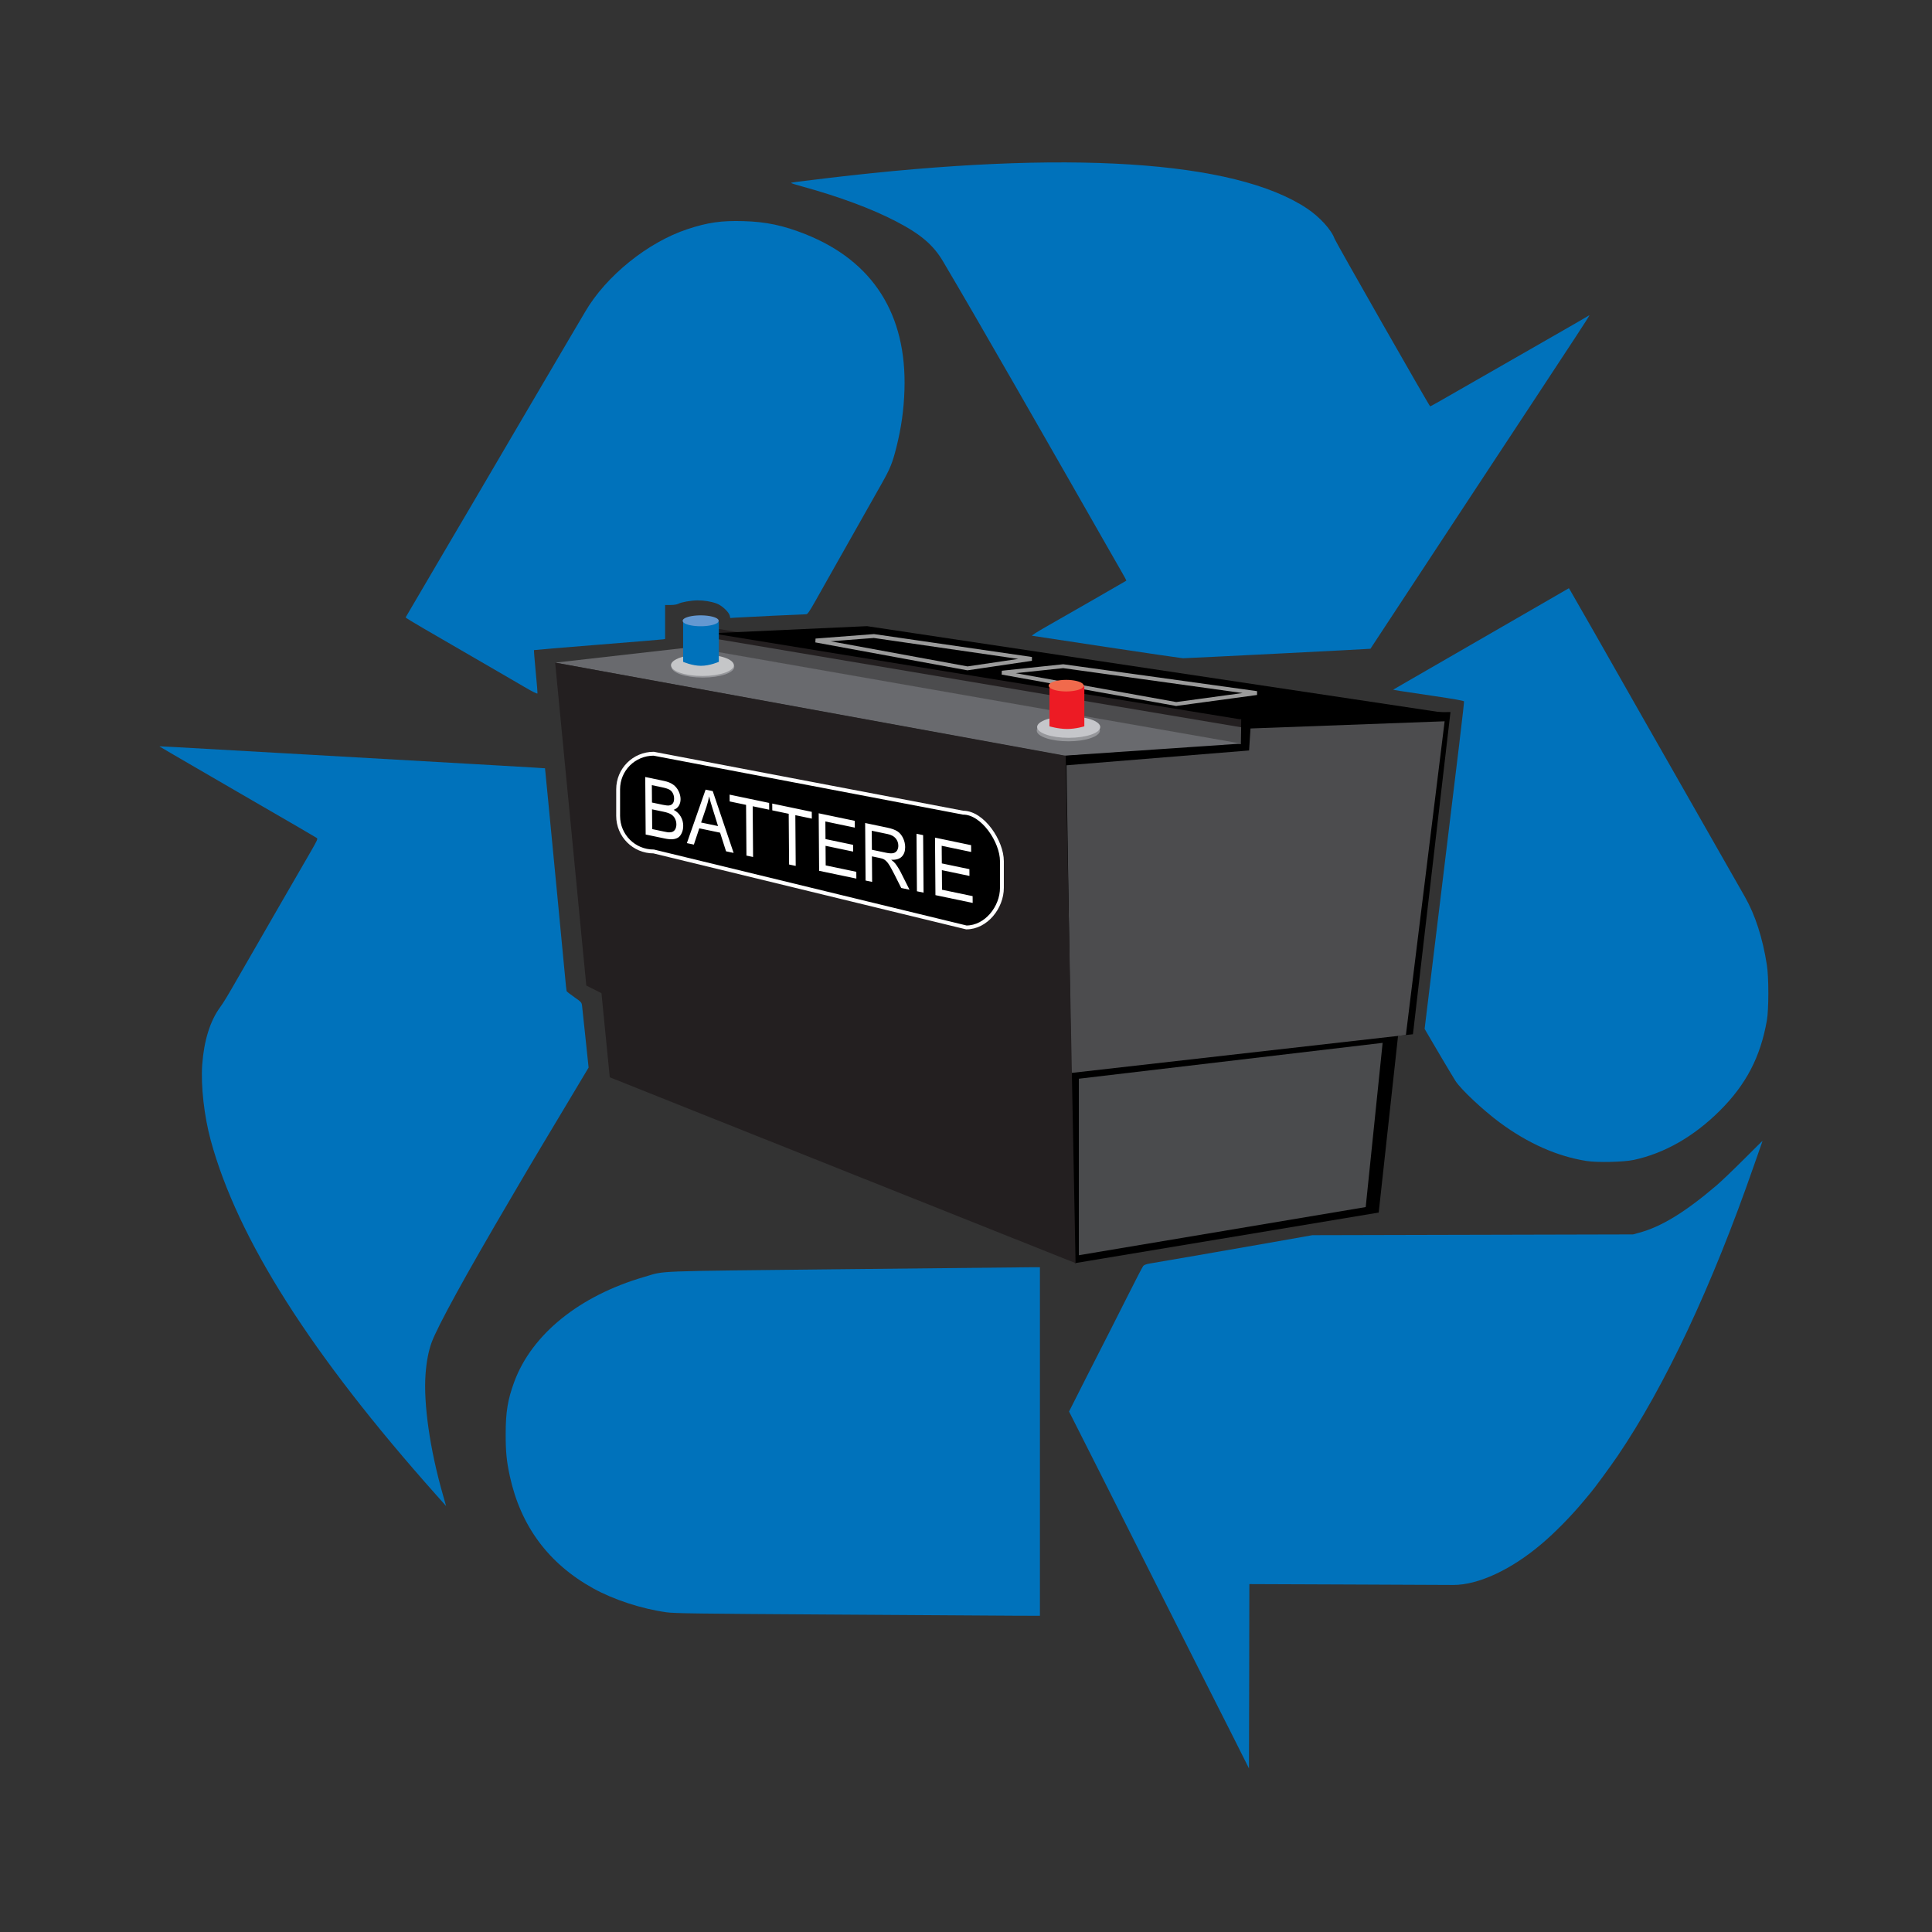<svg:svg xmlns:dc="http://purl.org/dc/elements/1.1/" xmlns:ns2="http://creativecommons.org/ns#" xmlns:rdf="http://www.w3.org/1999/02/22-rdf-syntax-ns#" xmlns:svg="http://www.w3.org/2000/svg" height="1200.011" id="svg2178" version="1.0" viewBox="-100.043 -100.899 1200.011 1200.011" width="1200.011">
  <svg:rect x="-100.043" y="-100.899" width="1200.011" height="1200.011" fill="#333333" stroke="none"/>
  <svg:g fill="#0072bb" id="g12961" transform="matrix(.48 0 0 .48 -1409.5 -36.081)">
    <svg:path d="m4323.4 2111.8c-11.5-22.8-29.1-57.7-39.2-77.5-10-19.8-36.3-72-58.5-116-22.1-44-56.9-113-77.2-153.4l-37.1-73.4 23.3-46.1c12.9-25.3 25.9-51 29.1-57.1 3.1-6 13.8-27.2 23.8-47.1 9.9-19.8 18.9-37 19.8-38.1 1.3-1.4 4-2.4 8.8-3.2 9.4-1.5 92.7-15.9 157.5-27.3l52.5-9.3 207.5-0.5 207.5-0.5 8-2.2c28.8-7.8 59.8-26.8 100.5-61.6 5.8-5 21.4-19.9 34.8-33.3 13.3-13.3 24.2-24.1 24.2-23.9 0 0.3-0.8 2.8-1.9 5.7s-5.3 15-9.4 26.8c-54.1 155.6-114.8 284.8-176.4 375.5-8.9 13.1-30.1 42-34.9 47.5-1.2 1.4-5.5 6.6-9.6 11.5-15.4 18.5-36.9 40.4-53.8 54.6-39.2 33.3-81.9 53.1-114 53-5.2 0-66.7-0.3-136.7-0.6l-127.3-0.5-0.2 119.2-0.3 119.3-20.8-41.5z" id="path12959" />
    <svg:path d="m3804.7 1954.2c-175-1.1-204-1.5-214-2.9-32.5-4.5-68.3-16.2-95.1-31-57.6-31.9-93.7-80.4-107.8-145-4.2-19.1-5.5-32.1-5.4-55 0-28.2 2.6-44.1 11-67 22.7-61.7 84.4-111.6 168.3-136 28.6-8.2 2.9-7.2 258.4-10 125.5-1.4 233.9-2.5 240.9-2.5h12.7v451l-33.2-0.1c-18.3-0.1-124.4-0.8-235.8-1.5z" id="path12957" />
    <svg:path d="m3292.2 1799.1c-161.7-181.6-256.7-331.1-291.4-458.3-8.6-31.5-13-70.7-11.1-98.1 2.3-31.3 10.2-56.6 23.2-74.4 4.6-6.3 9.2-13.8 25.3-42 5.4-9.3 13-22.6 17-29.5s20.2-35 36-62.5c15.9-27.5 33.3-57.6 38.7-66.91 8.8-15.27 9.6-17.05 8-18.1-1.8-1.27-25.4-15-102.2-59.45-27.7-16.09-55.6-32.29-62-36.01-6.3-3.72-17.5-10.26-25-14.54-7.4-4.27-13.7-7.99-14-8.25-0.6-0.59-13.3-1.28 190 10.29 238.1 13.55 308.5 17.61 308.6 17.81 0.1 0.1 2 19.98 4.3 44.18s7.6 78.87 11.7 121.48c4.1 42.6 8.4 87.4 9.5 99.5s2.2 22.5 2.4 23.1c0.2 0.7 4.6 4.1 9.9 7.8 9 6.3 9.5 6.8 10.1 10.9 0.3 2.3 2.3 21.3 4.5 42.3l4 38-26.3 44c-27.6 46-45.8 76.5-53.7 89.9-2.6 4.4-12.2 20.8-21.4 36.5-57.4 97.5-94.5 165.2-101.8 185.5-4 11-6.6 24.7-7.8 40.9-2.8 38.1 5.7 97.5 22.3 155.4 2.4 8.4 4.3 15.2 4.3 15.2s-5.9-6.6-13.1-14.7z" id="path12955" />
    <svg:path d="m4781.2 1367.3c-38.2-6-76-22.8-112.5-49.8-21.6-16-50.1-42.7-57.2-53.7-3.3-5.1-32.7-54.6-37.7-63.5l-2.3-4 8.7-71.5c4.8-39.3 10.2-83.6 12-98.5 23-188.1 30.7-252.66 30.3-253.74-0.4-0.87-13.2-3.15-39.9-7.09-43.9-6.47-52.1-7.76-51.7-8.13 0.2-0.14 9.3-5.42 20.3-11.75 11-6.32 34.7-19.95 52.5-30.28 17.9-10.33 49-28.25 69-39.82 20.1-11.57 47.6-27.41 61-35.2l24.5-14.17 1.6 2.6c0.9 1.43 14.7 25.55 30.7 53.6 15.9 28.05 43.7 76.87 61.7 108.5 32.7 57.28 55.8 97.8 102.3 179.5 13.5 23.65 27.6 48.48 31.4 55.08 13.3 23.3 23.1 53.4 28.5 88.4 2.5 16 2.5 57.1 0 71.5-8.3 47.4-26.9 83.1-61.1 117.1-33.5 33.3-71.3 54.9-111.1 63.5-13.1 2.8-47.2 3.6-61 1.4z" id="path12913" />
    <svg:path d="m3406.3 753.7c-9.4-5.42-20.4-11.84-24.5-14.27-13.2-7.69-81.7-47.44-105.9-61.41-12.8-7.4-23.1-13.75-23-14.12 0.3-0.65 35.6-60.83 55.8-95.08 11.4-19.26 28.8-48.82 96-163.5 27.1-46.2 55-93.68 62-105.5 7-11.83 15.4-26 18.6-31.5 26.9-46.19 81-89.89 132.4-106.86 26.2-8.64 43.9-11.17 72.4-10.35 29.3 0.84 51.5 5.53 80.1 16.89 87.5 34.75 131.4 103.81 128.2 201.82-0.8 25.36-4.1 48.68-10.3 73.45-5.2 20.79-8.2 28.16-19.1 47.39-5.8 10.26-20.3 35.98-32.3 57.16-12 21.17-26.6 47.05-32.5 57.5s-15.2 26.99-20.7 36.75c-8.3 14.58-10.4 17.75-12.3 17.75-3.5 0-84.4 3.87-91.6 4.39l-6.6 0.47-0.6-2.92c-1-4.69-10.2-13.33-16.9-15.79-7.1-2.62-16.3-4.15-24.8-4.11-8.1 0.03-20.7 2.23-24.8 4.35-2 1.03-5.6 1.61-10.1 1.61h-7.1v43.96l-2.2 0.47c-1.3 0.25-39.4 3.41-84.7 7.02-45.3 3.6-82.6 6.73-82.8 6.94s0.8 12.6 2.2 27.53c1.5 14.94 2.5 27.76 2.3 28.49-0.2 0.89-6-1.97-17.2-8.53z" id="path12911" />
    <svg:path d="m4160.2 702.28c-52.2-7.89-95.7-14.49-96.7-14.66-0.9-0.17 6.6-5.02 17-10.95 31.2-17.73 104.6-59.91 105-60.31 0.2-0.21-2.7-5.7-6.5-12.21s-12.3-21.28-18.8-32.83-27.6-48.45-46.8-82-36.1-63.03-37.5-65.5c-2.4-4.34-11.9-20.91-36.5-63.68-40.4-70.42-66.7-115.67-91-156.82-12.6-21.35-28.9-35.27-60.7-51.81-31.4-16.37-73.9-32.17-121.7-45.28-7.9-2.14-14.3-4.17-14.3-4.5 0-0.63 3.6-1.11 48.5-6.467 308.3-36.771 525.4-22.957 619 39.397 16.5 10.96 31.7 27.64 35.8 39.25 1.5 4.27 122.7 216.91 123.7 216.91 0.3 0 7.4-3.87 15.6-8.6 8.2-4.72 16.9-9.68 19.2-11.01 2.4-1.34 21.3-12.16 42-24.06 20.8-11.9 57.8-33.1 82.2-47.11 24.5-14.01 45.1-25.92 45.8-26.47s1.2-0.68 1.2-0.29c0 0.65-24.9 38.8-68.5 104.84-8.8 13.33-26.2 39.76-38.7 58.72-12.4 18.96-35.2 53.6-50.7 76.98-15.4 23.37-34.3 52.17-42.1 64-15.6 23.88-83.1 126.41-83.3 126.65-0.3 0.3-239.2 12.38-242.7 12.27-1.9-0.07-46.2-6.57-98.5-14.46z" id="path12907" />
  </svg:g>
  <svg:path d="m566.42 565.8l200.58-22.31-11.79 107.72-186.46 31.07-2.33-116.48z" id="path2190" stroke="#000" stroke-linecap="round" stroke-width="2.402" />
  <svg:path d="m570.06 569.12l188.68-22.27-10.51 101.99-178.17 29.91v-109.63z" fill="#4a4b4d" id="rect2187" />
  <svg:path d="m561.63 368.27l106.93-7.88-0.05-18.23 132.37-0.78-23.31 200.12-215.58 23.01-0.36-196.24z" id="path4152" />
  <svg:path d="m345.45 289.6l325.48 54.82-0.16 10.41-325.49-57.14 0.17-8.09z" fill="#231f20" id="path3169" />
  <svg:path d="m562.38 374.44l113.41-9.21 0.89-13.66 120.57-4.46-24.06 194.86-207.89 23.57-2.92-191.1z" fill="#4c4c4e" id="path3163" />
  <svg:path d="m346.33 296.2l324.54 54.64-0.17 10.41-324.54-56.96 0.17-8.09z" fill="#4c4c4e" id="rect3163" />
  <svg:path d="m329.05 301.11l341.91 59.86-110.31 7.51-315.82-57.8 84.22-9.57z" fill="#696a6e" id="rect2189" />
  <svg:path d="m244.77 310.67l317.1 57.86 6.15 315.14-289.32-115.43-5.16-52.26-9.42-4.73-19.35-200.58z" fill="#231f20" id="rect4154" />
  <svg:path d="m583.14 352.85c0 3.69-8.79 6.69-19.61 6.69-10.83 0-19.62-3-19.62-6.69s8.79-6.68 19.62-6.68c10.82 0 19.61 2.99 19.61 6.68z" fill="#96979b" id="path2183" />
  <svg:path d="m583.35 350.69c0 3.69-8.78 6.69-19.61 6.69-10.82 0-19.61-3-19.61-6.69s8.79-6.68 19.61-6.68c10.83 0 19.61 2.99 19.61 6.68z" fill="#c5c6ca" id="path2170" />
  <svg:path d="m356.05 313.28c0 3.68-8.75 6.68-19.53 6.68-10.77 0-19.52-3-19.52-6.68 0-3.69 8.75-6.69 19.52-6.69 10.78 0 19.53 3 19.53 6.69z" fill="#96979b" id="path2185" />
  <svg:path d="m355.76 312.28c0 3.69-8.74 6.69-19.52 6.69s-19.52-3-19.52-6.69 8.74-6.68 19.52-6.68 19.52 2.99 19.52 6.68z" fill="#c5c6c8" id="path2173" />
  <svg:path d="m438.46 288.02l358.99 53.88-127.59 3.92-328-53.39 96.6-4.41z" id="rect3166" />
  <svg:path d="m324.26 285.32h22.19v24.85s-5.55 2.48-11.09 2.48c-5.55 0-11.1-2.48-11.1-2.48v-24.85z" fill="#0072bb" id="rect2177" />
  <svg:path d="m721.53 593.55a23.258 1.568 0 1 1 -46.51 0 23.258 1.568 0 1 1 46.51 0z" fill="#6498d1" id="path2187" transform="matrix(.48 0 0 2.121 -.005 -974.22)" />
  <svg:path d="m442.76 294.15l97.98 14.21-39.87 5.88-94.27-17.31 36.16-2.78z" fill="none" id="rect3171" stroke="#9b9b9b" stroke-linecap="round" stroke-width="2.402" />
  <svg:path d="m560.35 312.89l120.23 16.69-50.07 6.8-108.18-19.47 38.02-4.02z" fill="none" id="path5112" stroke="#9b9b9b" stroke-linecap="round" stroke-width="2.402" />
  <svg:path d="m551.8 325.39h21.66v24.85s-5.25 1.65-10.66 1.65c-5.42 0-11-1.65-11-1.65v-24.85z" fill="#ed1b24" id="rect2175" />
  <svg:path d="m1197.9 682.07a23.793 6.897 0 1 1 -47.6 0 23.793 6.897 0 1 1 47.6 0z" fill="#f16a4c" id="path2181" transform="matrix(.457 0 0 .52 25.636 -29.696)" />
  <svg:g id="g12902" transform="matrix(.48 0 0 .48 -861.09 -86.737)">
    <svg:path d="m2431.4 945.83l400.4 76.27c25.5 0 50.2 37.3 50.2 62.8v34.4c0 25.5-20.6 51.3-46 51.3l-404.6-98.3c-25.5 0-46-20.5-46-46v-34.48c0-25.48 20.5-45.99 46-45.99z" id="rect9977" stroke="#fff" stroke-linecap="round" stroke-width="5" />
    <svg:path d="m2593.3 507.14v-69.3h26c5.3 0 9.5 0.71 12.7 2.13 3.2 1.39 5.7 3.55 7.5 6.48 1.8 2.9 2.7 5.94 2.7 9.12 0 2.96-0.8 5.75-2.4 8.37-1.6 2.61-4 4.72-7.3 6.33 4.2 1.23 7.5 3.32 9.7 6.29 2.3 2.96 3.4 6.45 3.4 10.49 0 3.24-0.7 6.27-2.1 9.07-1.3 2.78-3 4.92-5 6.43-2.1 1.51-4.6 2.66-7.7 3.45-3 0.76-6.7 1.14-11.1 1.14h-26.4m9.1-40.18h15c4.1 0 7-0.27 8.8-0.8 2.3-0.7 4-1.85 5.2-3.45 1.2-1.61 1.8-3.63 1.8-6.05 0-2.3-0.5-4.32-1.6-6.05-1.1-1.77-2.7-2.97-4.8-3.6-2-0.66-5.5-0.99-10.5-0.99h-13.9v20.94m0 32h17.3c3 0 5-0.11 6.2-0.33 2.1-0.38 3.9-1.01 5.3-1.89s2.6-2.16 3.5-3.83c0.9-1.7 1.4-3.66 1.4-5.86 0-2.59-0.7-4.82-2-6.71-1.3-1.93-3.2-3.26-5.5-4.02-2.4-0.79-5.7-1.18-10.1-1.18h-16.1v23.82m48.1 8.18l26.6-69.3h9.9l28.4 69.3h-10.5l-8.1-20.99h-28.9l-7.7 20.99h-9.7m20-28.46h23.5l-7.2-19.19c-2.2-5.83-3.9-10.62-5-14.37-0.8 4.45-2.1 8.86-3.7 13.24l-7.6 20.32m62.7 28.46v-61.12h-22.8v-8.18h54.9v8.18h-22.9v61.12h-9.2m59.2 0v-61.12h-22.8v-8.18h54.9v8.18h-22.9v61.12h-9.2m41.7 0v-69.3h50.1v8.18h-40.9v21.22h38.3v8.13h-38.3v23.59h42.5v8.18h-51.7m64.5 0v-69.3h30.7c6.2 0 10.9 0.63 14.1 1.9 3.2 1.22 5.7 3.41 7.7 6.57 1.9 3.15 2.9 6.63 2.9 10.44 0 4.92-1.6 9.06-4.8 12.43s-8.1 5.52-14.8 6.43c2.5 1.17 4.3 2.32 5.6 3.45 2.6 2.46 5.2 5.53 7.6 9.22l12 18.86h-11.5l-9.2-14.42c-2.7-4.16-4.9-7.34-6.6-9.55-1.7-2.2-3.3-3.75-4.7-4.63-1.3-0.88-2.7-1.5-4.1-1.84-1.1-0.22-2.8-0.33-5.1-0.33h-10.7v30.77h-9.1m9.1-38.71h19.7c4.2 0 7.5-0.43 9.9-1.28 2.3-0.88 4.1-2.27 5.4-4.16 1.2-1.92 1.8-4 1.8-6.24 0-3.28-1.2-5.97-3.6-8.08s-6.1-3.17-11.2-3.17h-22v22.93m62.2 38.71v-69.3h9.2v69.3h-9.2m25.7 0v-69.3h50.1v8.18h-40.9v21.22h38.3v8.13h-38.3v23.59h42.5v8.18h-51.7" fill="#fff" id="text11929" transform="matrix(.932 .195 .008 1.074 0 0)" />
  </svg:g>
</svg:svg>